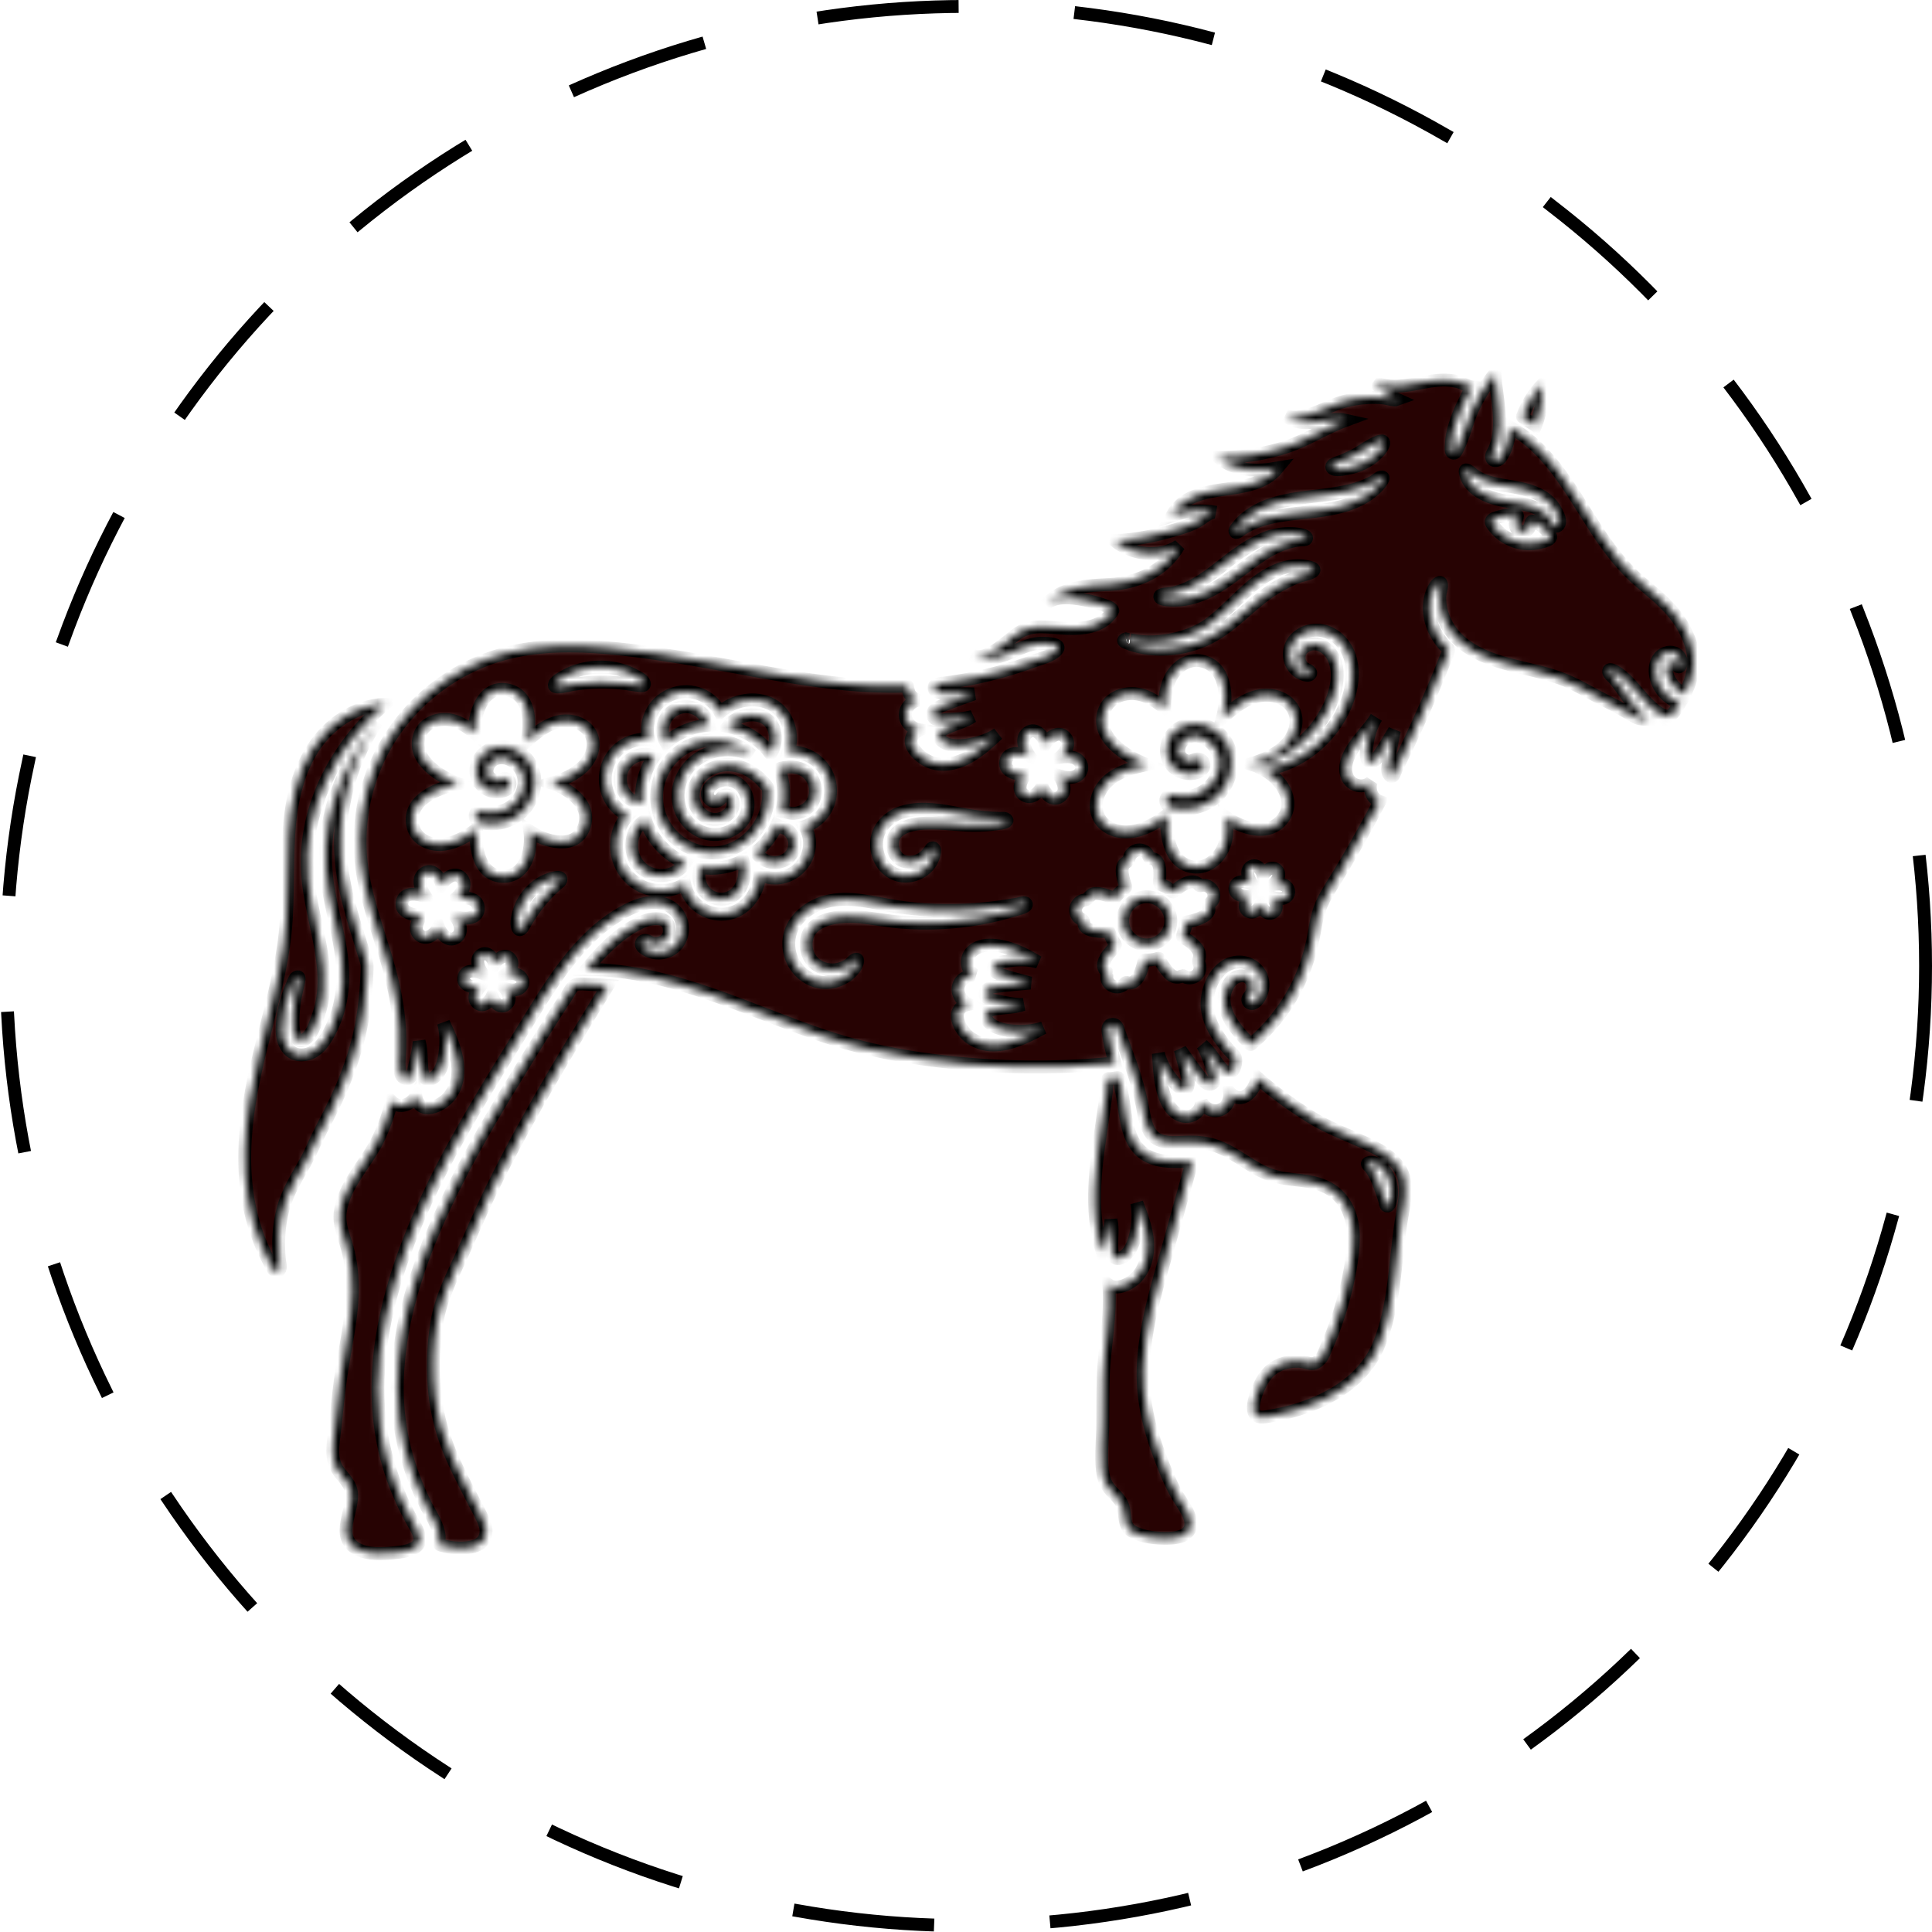 <svg width="243" height="243" viewBox="0 0 243 243" fill="none" xmlns="http://www.w3.org/2000/svg">
<mask id="path-1-inside-1_7_295" fill="white">
<path d="M99.96 106.224C99.872 108.177 97.582 109.079 96.037 108.104C95.821 107.967 95.075 107.44 95.105 107.156C95.11 107.105 95.528 106.787 95.572 106.745C95.776 106.554 95.971 106.353 96.157 106.145C96.788 105.437 97.307 104.637 97.705 103.777C98.279 104.116 98.855 104.086 99.33 104.605C99.726 105.039 99.986 105.63 99.96 106.224ZM89.488 109.211C89.136 109.211 88.784 109.183 88.436 109.137C88.011 109.081 88.013 109.211 87.941 109.626C87.826 110.295 87.939 110.997 88.256 111.598C88.793 112.614 89.886 113.206 91.035 113.075C93.223 112.826 94.127 110.078 93.472 108.23C92.244 108.861 90.87 109.211 89.488 109.211ZM97.993 96.756C98.64 98.432 98.743 100.284 98.318 102.027C98.883 102.102 99.353 102.359 99.933 102.303C100.452 102.254 100.961 102.073 101.392 101.778C102.258 101.184 102.666 100.161 102.553 99.129C102.442 98.13 101.866 97.245 100.956 96.803C100.478 96.57 99.939 96.455 99.408 96.447C99.25 96.444 97.927 96.585 97.993 96.756ZM81.401 96.711C81.643 96.138 81.947 95.59 82.301 95.077C80.49 94.405 78.506 95.432 78.096 97.327C77.72 99.062 78.877 100.946 80.731 101.055C80.592 99.579 80.824 98.077 81.401 96.711ZM81.188 103.141C79.185 104.281 78.921 107.204 80.366 108.867C81.918 110.654 84.872 110.531 86.204 108.543C83.85 107.548 82.015 105.556 81.188 103.141ZM93.235 91.904C94.706 92.525 95.999 93.537 96.937 94.831C97.876 93.408 97.755 91.124 96.116 90.257C94.682 89.5 92.461 90.06 91.52 91.371C92.107 91.492 92.682 91.671 93.235 91.904ZM138.654 140.885C137.851 146.325 136.929 152.047 138.61 157.415C139.159 156.226 139.595 154.734 139.744 153.435C139.982 154.527 139.823 155.558 139.834 156.657C139.842 157.313 139.9 158.582 140.875 158.263C142.072 157.871 142.603 156.367 142.853 155.267C143.14 153.998 143.23 152.595 142.983 151.311C143.893 153.655 144.858 156.241 144.05 158.758C143.72 159.787 143.097 160.699 142.174 161.279C141.43 161.746 140.249 162.193 139.452 161.597C139.783 165.448 138.893 169.297 138.763 173.141C138.695 175.154 138.714 177.168 138.698 179.181C138.683 181.077 138.434 183.048 138.655 184.934C138.739 185.649 138.92 186.373 139.333 186.975C139.856 187.739 140.65 188.258 141.084 189.096C141.687 190.262 141.136 191.908 142.412 192.621C143.51 193.234 144.897 193.435 146.137 193.48C147.182 193.517 149.009 193.495 149.605 192.416C150.331 191.101 148.707 189.168 148.097 188.112C147.166 186.497 146.464 184.703 145.809 182.961C144.52 179.534 143.671 175.903 143.78 172.223C143.939 166.815 145.625 161.576 147.069 156.403C148.031 152.959 148.974 149.509 149.956 146.071C147.912 146.057 145.744 146.355 143.95 145.136C142.258 143.987 141.805 141.833 141.504 139.938C141.369 139.09 141.273 138.236 141.098 137.394C141.066 137.24 141.031 137.087 140.997 136.933C140.953 136.743 140.836 135.667 140.669 135.554C140.576 135.49 140.153 135.607 140.014 135.62C139.866 135.634 139.718 135.648 139.57 135.662C139.348 135.608 139.265 135.695 139.321 135.924C139.152 136.323 139.204 136.943 139.148 137.381C138.999 138.551 138.826 139.718 138.654 140.885ZM86.322 91.857C87.231 91.488 88.199 91.274 89.177 91.214C88.751 89.456 86.93 88.437 85.231 89.083C83.479 89.749 82.808 91.833 83.774 93.434C84.53 92.774 85.392 92.235 86.322 91.857ZM194.004 48.347C193.211 49.158 192.547 50.093 192.042 51.108C191.928 51.337 191.822 51.569 191.724 51.806C191.669 51.941 191.616 52.077 191.566 52.215C191.43 52.386 191.47 52.492 191.686 52.535C192.035 52.925 192.73 53.213 193.157 53.539C193.79 51.892 194.08 50.111 194.004 48.347ZM53.621 189.446C54.261 190.642 55.1 191.864 55.244 193.247C55.268 193.484 55.126 194.023 55.224 194.202C55.306 194.352 55.65 194.401 55.858 194.454C56.503 194.617 57.169 194.707 57.834 194.715C58.906 194.727 60.495 194.55 60.975 193.407C61.398 192.399 60.92 191.414 60.474 190.536C59.266 188.16 57.986 185.821 56.905 183.382C55.795 180.877 55.054 178.294 54.725 175.57C54.355 172.508 54.458 169.393 54.953 166.351C55.453 163.28 56.884 160.537 58.154 157.731C59.4 154.976 60.57 152.196 61.902 149.479C63.258 146.715 64.693 143.99 66.181 141.295C69.432 135.408 72.937 129.667 76.464 123.943C75.769 123.881 75.073 123.84 74.377 123.823C73.827 123.81 72.625 123.623 72.209 123.945C71.786 124.273 71.453 125.021 71.152 125.467C70.735 126.087 70.329 126.713 69.928 127.343C68.459 129.65 67.035 131.987 65.6 134.315C62.715 138.997 59.899 143.728 57.416 148.638C53.336 156.703 49.951 165.548 49.97 174.706C49.98 179.921 51.266 184.805 53.621 189.446ZM96.32 98.734C95.114 97.189 93.207 96.06 91.199 96.207C89.214 96.353 87.329 97.769 87.189 99.855C87.06 101.787 88.878 103.67 90.853 102.888C91.665 102.566 92.374 101.757 92.176 100.833C92.089 100.429 91.825 100.032 91.383 99.996C90.843 99.953 90.806 100.395 90.439 100.644C89.672 101.162 88.742 100.366 89.023 99.529C89.332 98.607 90.434 98.089 91.346 98.092C93.464 98.101 94.544 100.467 93.907 102.287C93.233 104.214 91.024 105.272 89.071 104.881C87.235 104.512 85.781 102.966 85.396 101.154C84.922 98.922 85.995 96.634 87.868 95.392C89.847 94.079 92.385 93.997 94.527 94.958C92.21 92.825 88.673 92.503 85.991 94.139C83.828 95.458 82.507 97.913 82.589 100.444C82.753 105.524 88.299 108.952 92.821 106.433C94.038 105.755 95.042 104.726 95.718 103.511C96.113 102.799 96.399 102.027 96.551 101.227C96.636 100.783 96.678 100.328 96.675 99.876C96.674 99.727 96.669 99.577 96.659 99.428C96.63 99.014 96.552 99.03 96.32 98.734ZM43.108 109.855C42.136 103.235 43.67 96.353 47.423 90.806C45.098 93.756 43.185 97.062 42.039 100.65C40.825 104.452 40.661 108.32 41.364 112.235C42.051 116.064 43.322 119.867 43.085 123.802C42.972 125.669 42.542 127.527 41.728 129.216C41.034 130.657 40.056 132.409 38.305 132.652C36.311 132.929 35.444 131.119 35.48 129.42C35.519 127.574 35.96 125.701 36.703 124.015C36.806 123.78 37.029 123.034 37.264 122.92C37.678 122.72 37.649 123.089 37.582 123.399C37.356 124.448 37.071 125.453 36.963 126.528C36.883 127.336 36.439 131.51 38.16 130.814C39.207 130.39 39.678 128.741 40.038 127.741C40.693 125.918 40.847 123.951 40.702 122.03C40.408 118.129 39.101 114.383 38.735 110.491C37.941 102.067 42.126 94.004 48.386 88.575C44.679 88.724 41.341 91.043 39.372 94.098C37.288 97.329 36.548 101.227 36.316 105.009C36.028 109.685 36.346 114.359 35.658 119.012C34.971 123.658 33.678 128.18 32.58 132.738C30.659 140.711 29.603 149.041 32.941 156.801C33.298 157.629 33.696 158.439 34.131 159.229C34.3 159.534 34.501 160.036 34.946 159.882C35.473 159.7 35.194 158.909 35.154 158.526C34.927 156.376 35.044 154.188 35.599 152.095C36.185 149.882 37.339 148.102 38.438 146.132C38.993 145.137 39.438 144.083 39.929 143.057C40.443 141.984 41.018 140.943 41.551 139.879C43.613 135.765 45.192 131.501 45.78 126.918C45.932 125.736 46.041 124.548 46.111 123.358C46.143 122.805 46.166 122.252 46.182 121.699C46.198 121.106 45.959 120.538 45.784 119.973C45.097 117.749 44.37 115.535 43.802 113.276C43.518 112.147 43.275 111.007 43.108 109.855ZM123.404 82.786C122.965 82.719 122.533 82.582 122.151 82.353C123.562 83.2 125.556 81.567 126.597 80.755C127.276 80.225 127.908 79.615 128.702 79.258C129.703 78.809 130.792 78.8 131.866 78.875C133.857 79.014 136.06 79.316 137.96 78.521C138.396 78.339 138.806 78.093 139.161 77.781C139.324 77.637 139.475 77.48 139.614 77.313C139.696 77.215 139.788 77.115 139.85 77.003C139.976 76.771 140.018 76.835 139.886 76.653C139.655 76.333 138.916 76.155 138.553 76.026C138.081 75.857 137.596 75.722 137.107 75.61C135.593 75.264 132.715 74.692 131.515 76.076C133.515 73.769 136.827 73.657 139.648 73.504C143.138 73.313 146.456 71.758 148.261 68.643C145.797 70.243 142.411 69.806 140.177 68.002C142.81 67.907 145.368 67.368 147.885 66.611C148.906 66.304 149.947 65.989 150.855 65.417C151.385 65.084 152.26 64.298 152.943 64.434C151.095 64.101 149.162 64.251 147.388 64.865C150.109 59.987 157.359 62.951 160.702 58.869C158.041 59.327 155.413 59.313 153.216 57.535C156.152 57.552 159.126 57.101 161.911 56.165C164.476 55.304 166.75 53.776 169.289 52.848C166.942 52.306 163.831 54.167 161.807 52.334C164.188 52.922 166.443 51.3 168.62 50.615C169.751 50.26 170.928 50.057 172.111 50.005C172.743 49.976 173.376 49.991 174.006 50.048C174.463 50.089 175.341 50.41 175.752 50.254C174.654 49.767 173.667 49.016 172.928 48.067C174.893 49.01 177.142 48.431 179.173 48.064C180.19 47.88 181.232 47.743 182.267 47.826C182.765 47.867 183.261 47.955 183.733 48.124C184.234 48.302 184.61 48.603 185.136 48.667C184.313 50.216 183.506 51.798 182.992 53.481C182.75 54.271 182.573 55.088 182.539 55.914C182.528 56.181 182.428 56.799 182.692 56.951C182.994 57.125 183.155 56.772 183.261 56.569C184.093 54.988 184.44 53.185 185.176 51.56C185.923 49.911 186.877 48.39 188.01 46.98C188.198 49.828 189.058 52.798 188.295 55.627C188.214 55.927 188.114 56.223 187.992 56.508C187.88 56.771 187.628 57.082 187.615 57.373C187.583 58.078 188.361 58.069 188.695 57.632C189.506 56.569 189.816 55.048 189.96 53.752C195.033 56.532 197.761 62.004 200.822 66.65C202.409 69.061 204.172 71.378 206.392 73.244C208.57 75.075 210.768 76.824 212.033 79.45C212.517 80.454 212.932 81.546 213.013 82.667C213.131 84.313 212.62 85.886 211.89 87.339C211.263 86.957 210.701 86.591 210.268 85.978C209.85 85.386 209.352 84.335 209.736 83.614C209.869 83.363 210.135 83.13 210.434 83.183C210.743 83.238 210.742 83.502 210.887 83.69C211.132 84.01 211.326 83.903 211.431 83.516C211.537 83.125 211.344 82.695 211.069 82.422C210.506 81.865 209.625 81.934 209.023 82.397C208.298 82.952 208.087 83.906 208.205 84.775C208.43 86.443 209.687 87.931 211.304 88.407C210.989 88.932 210.369 90.175 209.661 90.088C208.908 89.995 208.105 89.324 207.568 88.833C206.279 87.657 205.339 86.15 203.98 85.041C203.79 84.886 202.244 83.675 202.334 84.52C202.362 84.785 202.857 85.144 203.023 85.343C203.319 85.699 203.597 86.068 203.869 86.443C204.9 87.866 205.834 89.434 207.297 90.465C206.724 90.475 206.229 90.483 205.719 90.213C205.18 89.928 204.657 89.614 204.13 89.309C203.4 88.885 202.655 88.503 201.9 88.127C199.978 87.169 198.189 86.02 196.161 85.282C192.016 83.775 186.965 83.655 183.549 80.569C181.987 79.158 180.992 77.064 181.095 74.938C181.116 74.508 181.327 74.024 181.308 73.612C181.273 72.866 180.675 73.477 180.486 73.783C179.923 74.698 179.717 75.795 179.79 76.859C179.866 77.97 180.231 79.05 180.809 79.999C181.056 80.404 181.339 80.785 181.651 81.141C181.767 81.272 182.109 81.517 182.171 81.679C182.26 81.908 182.031 82.305 181.924 82.574C181.026 84.855 180.08 87.116 179.089 89.358C177.994 91.836 176.844 94.289 175.642 96.717C175.531 96.941 175.374 97.484 175.189 97.626C175.005 97.766 174.812 97.616 174.67 97.377C174.439 96.989 174.539 96.469 174.605 96.05C174.823 94.661 175.094 93.277 175.371 91.898C174.665 93.025 174.016 94.224 173.235 95.299C172.848 95.831 172.106 96.206 171.899 95.356C171.762 94.792 171.879 94.153 171.957 93.589C172.121 92.396 172.477 91.254 173.115 90.226C172.059 91.928 170.47 93.253 169.64 95.109C169.277 95.921 169.082 96.86 169.456 97.705C169.98 98.888 171.523 99.231 172.474 98.331C172.139 99.278 172.554 100.482 173.552 100.814C172.013 103.738 170.401 106.624 168.708 109.461C167.942 110.745 167.084 111.99 166.418 113.33C165.769 114.637 165.54 115.958 165.296 117.382C164.801 120.268 163.829 123.025 162.321 125.54C161.58 126.774 160.725 127.941 159.769 129.017C159.341 129.497 158.893 129.96 158.426 130.403C158.167 130.648 157.902 130.887 157.632 131.12C157.571 131.173 157.36 131.391 157.305 131.396C157.203 131.404 156.867 130.964 156.769 130.865C154.91 128.972 152.811 126.148 154.693 123.546C155.422 122.538 157.154 122.297 157.525 123.77C157.653 124.278 157.514 124.805 157.221 125.226C157.077 125.433 156.881 125.561 156.965 125.858C157.042 126.133 157.333 126.274 157.6 126.198C158.077 126.061 158.467 125.375 158.639 124.953C158.878 124.369 158.92 123.711 158.746 123.103C158.393 121.863 157.155 120.999 155.878 121C153.176 121.001 151.666 124.259 151.827 126.592C151.943 128.273 152.792 129.789 153.791 131.107C154.062 131.465 154.348 131.81 154.648 132.145C154.923 132.453 155.366 132.77 155.424 133.174C155.493 133.656 155.326 134.504 154.9 134.814C154.226 135.304 153.469 134.2 153.133 133.748C152.524 132.932 152.042 132.116 151.253 131.45C151.807 132.373 152.112 133.398 152.474 134.404C152.646 134.882 153.074 135.665 152.665 136.13C151.964 136.928 151.067 135.64 150.702 135.148C149.942 134.119 149.195 133.079 148.464 132.029C148.785 133.303 149.185 134.583 149.43 135.873C149.57 136.606 149.291 137.396 148.488 136.882C147.986 136.56 147.603 136.026 147.241 135.562C146.529 134.648 145.985 133.627 145.696 132.501C145.839 134.454 145.876 136.533 146.683 138.352C147.043 139.163 147.602 139.926 148.446 140.273C149.683 140.781 151.094 139.955 151.102 138.573C151.533 139.428 152.606 139.962 153.522 139.57C154.347 139.218 154.754 138.253 154.658 137.394C156.211 139.12 157.814 137.172 158.142 135.534C160.199 137.353 162.438 138.96 164.76 140.423C166.953 141.806 169.336 142.668 171.684 143.736C173.767 144.683 176.251 146.058 176.667 148.536C176.952 150.237 176.483 152.002 176.225 153.685C175.434 158.842 175.453 164.233 173.439 169.127C171.676 173.412 167.595 175.917 163.332 177.263C162.21 177.618 161.061 177.892 159.899 178.081C159.363 178.168 158.598 178.383 158.105 178.095C157.261 177.6 157.789 175.917 158.033 175.222C158.41 174.146 159.01 172.979 159.92 172.257C160.882 171.493 162.189 171.151 163.403 171.218C163.902 171.246 164.347 171.413 164.83 171.494C165.329 171.577 165.744 171.286 166.07 170.933C166.457 170.512 166.652 169.843 166.88 169.326C167.147 168.72 167.398 168.108 167.634 167.489C168.122 166.213 168.546 164.911 168.907 163.593C169.61 161.017 170.205 158.269 170.218 155.588C170.23 153.098 169.282 150.626 166.992 149.403C164.776 148.219 162.212 148.603 159.896 147.821C157.453 146.995 155.537 145.093 153.117 144.196C151.936 143.757 150.713 143.62 149.459 143.651C148.34 143.679 147.179 143.828 146.087 143.509C144.166 142.95 143.989 140.673 143.65 138.986C143.294 137.217 142.803 135.53 142.204 133.826C141.762 132.568 141.29 131.321 140.835 130.068C140.671 129.615 140.563 128.828 139.939 128.838C139.358 128.848 139.312 129.372 139.373 129.81C139.555 131.117 139.899 132.417 140.213 133.698C132.092 134.529 123.775 134.314 115.7 133.145C111.498 132.536 107.37 131.597 103.352 130.223C98.708 128.635 94.188 126.71 89.552 125.102C84.466 123.337 79.173 121.935 73.754 121.918C75.611 119.631 77.824 117.336 80.517 116.042C81.757 115.446 84.172 114.986 84.192 117.061C84.199 117.77 83.778 118.328 83.112 118.56C82.791 118.672 82.44 118.701 82.105 118.642C81.79 118.587 81.546 118.343 81.25 118.287C80.958 118.232 80.662 118.426 80.665 118.746C80.669 119.061 81.011 119.274 81.249 119.425C81.886 119.828 82.675 119.953 83.412 119.816C84.938 119.532 85.93 118.146 85.834 116.616C85.734 115.019 84.537 113.792 82.974 113.559C81.385 113.323 79.871 113.928 78.504 114.677C72.593 117.917 69.058 124.233 65.638 129.774C61.754 136.066 57.826 142.339 54.572 148.989C49.413 159.529 45.521 171.789 48.674 183.516C49.14 185.249 49.747 186.936 50.48 188.573C50.855 189.411 51.272 190.22 51.702 191.031C52.08 191.745 52.591 192.458 52.771 193.255C53.142 194.899 50.867 195.179 49.72 195.288C48.157 195.436 46.215 195.596 44.801 194.766C42.096 193.177 44.575 189.899 44.183 187.601C43.956 186.266 42.625 185.462 42.151 184.271C41.578 182.831 41.991 180.938 42.142 179.451C42.344 177.467 42.555 175.484 42.817 173.507C43.307 169.816 44.256 166.152 44.314 162.417C44.343 160.589 44.163 158.751 43.676 156.985C43.251 155.445 42.569 154.039 42.798 152.395C43.27 149.01 46.03 146.374 47.496 143.403C48.256 141.86 48.83 140.218 49.272 138.558C50.235 139.528 51.746 138.944 52.307 137.839C52.696 140.38 55.519 139.201 56.568 137.816C58.675 135.033 57.095 131.38 55.79 128.641C56.132 129.903 56.146 131.309 55.954 132.596C55.788 133.706 55.37 135.257 54.205 135.73C53.256 136.116 53.104 134.865 53.048 134.207C52.954 133.111 53.037 132.072 52.718 131C52.68 131.956 52.442 132.887 52.205 133.809C52.073 134.324 52.032 135.03 51.675 135.449C51.257 135.94 50.635 135.643 50.414 135.121C50.08 134.332 50.211 133.258 50.256 132.432C50.489 128.249 49.675 124.217 48.47 120.231C47.297 116.353 45.859 112.502 45.421 108.449C44.979 104.353 45.6 100.155 47.188 96.354C50.158 89.249 56.517 83.882 63.995 82.074C68.052 81.093 72.27 81.102 76.406 81.471C80.639 81.849 84.857 82.523 89.041 83.264C93.673 84.085 98.289 85.019 102.955 85.64C105.315 85.954 107.687 86.189 110.067 86.28C111.252 86.325 112.438 86.334 113.622 86.301C113.706 86.299 113.79 86.296 113.874 86.294C114.11 86.202 114.198 86.273 114.139 86.506C114.276 86.762 114.263 87.067 114.442 87.328C114.689 87.688 115.071 87.944 115.488 88.063C114.578 88.243 113.783 89.091 113.867 90.051C113.948 90.975 114.793 91.663 115.669 91.804C113.085 93.088 115.779 95.633 117.527 96.01C120.695 96.694 123.366 94.319 125.49 92.327C124.384 93.041 123.036 93.485 121.743 93.69C120.654 93.863 118.943 93.943 118.203 92.912C117.627 92.111 118.862 91.605 119.442 91.371C120.432 90.97 121.411 90.729 122.309 90.118C121.237 90.413 120.13 90.426 119.03 90.511C118.525 90.551 117.663 90.722 117.387 90.153C116.951 89.254 118.322 88.815 118.894 88.596C120.089 88.139 121.291 87.699 122.498 87.276C121.215 87.244 119.922 87.256 118.641 87.18C118.258 87.157 117.509 87.076 117.483 86.547C117.452 85.918 118.269 85.971 118.678 85.919C121.228 85.594 123.755 85.075 126.228 84.374C127.459 84.024 128.677 83.628 129.878 83.186C130.806 82.844 132.172 82.542 132.885 81.811C133.83 80.841 131.049 80.88 130.629 80.921C128.114 81.163 126.036 83.188 123.404 82.786ZM172.061 146.535C172.809 147.23 173.214 148.331 173.578 149.262C173.807 149.848 174.015 150.447 174.188 151.052C174.224 151.179 174.251 151.608 174.415 151.672C174.71 151.788 174.826 151.287 174.882 151.102C175.218 149.981 174.979 148.659 174.415 147.652C174.127 147.137 173.721 146.66 173.189 146.389C172.958 146.271 172.703 146.182 172.44 146.183C172.302 146.183 171.774 146.264 172.061 146.535ZM194.994 67.369C194.546 66.654 193.853 66.021 193.096 65.641C192.564 65.374 192.598 65.674 192.466 66.104C192.347 66.49 192.062 66.81 191.642 66.859C190.751 66.965 190.329 66.018 190.724 65.317C190.968 64.882 190.946 64.661 190.385 64.681C189.91 64.698 189.416 64.798 188.958 64.914C188.624 64.999 187.971 65.117 187.712 65.355C187.42 65.624 187.621 65.854 187.822 66.124C188.359 66.843 189.072 67.431 189.878 67.826C190.783 68.271 191.801 68.456 192.806 68.372C193.144 68.343 195.394 68.014 194.994 67.369ZM184.298 59.385C184.659 61.495 187.011 62.532 188.867 62.915C190.754 63.305 192.9 63.33 194.423 64.674C194.739 64.953 195.007 65.282 195.201 65.656C195.344 65.931 195.526 66.386 195.92 66.127C196.654 65.642 195.533 63.905 195.162 63.473C193.762 61.849 191.619 61.46 189.612 61.128C188.534 60.949 187.444 60.769 186.434 60.336C185.933 60.121 185.457 59.842 185.048 59.48C184.943 59.387 184.187 58.739 184.298 59.385ZM113.097 102.282C111.388 103.037 110.153 104.461 110.258 106.42C110.349 108.13 111.459 109.765 113.197 110.126C114.86 110.472 116.752 109.509 117.355 107.899C117.447 107.654 117.68 107.003 117.495 106.76C117.262 106.456 117.086 106.797 116.969 106.97C116.54 107.602 116.003 108.085 115.262 108.315C114.42 108.576 113.48 108.487 112.862 107.808C112.322 107.214 112.091 106.271 112.335 105.501C112.768 104.137 114.491 103.705 115.73 103.58C117.691 103.381 119.652 103.687 121.609 103.788C122.64 103.84 123.673 103.808 124.699 103.697C125.123 103.652 125.545 103.594 125.966 103.525C126.283 103.473 127.035 103.268 126.431 102.965C126.276 102.888 125.855 102.947 125.679 102.939C125.346 102.925 125.014 102.908 124.682 102.886C124.106 102.849 123.529 102.802 122.956 102.732C121.893 102.602 120.845 102.377 119.792 102.185C117.607 101.786 115.23 101.482 113.097 102.282ZM57.284 115.282C58.201 115.564 60.042 115.728 60.151 114.344C60.265 112.888 58.376 112.823 57.399 112.958C58.08 112.366 58.826 111.187 57.995 110.38C57.149 109.558 56.032 110.499 55.556 111.235C55.325 110.353 54.364 109.103 53.341 109.849C52.337 110.581 53.019 112.036 53.564 112.816C52.651 112.449 50.82 112.069 50.578 113.496C50.349 114.843 52.127 115.149 53.079 115.109C52.514 115.784 51.927 117.085 52.902 117.709C53.823 118.298 54.76 117.392 55.138 116.61C55.461 117.421 56.373 118.566 57.365 117.921C58.328 117.296 57.833 115.991 57.284 115.282ZM65.193 122.657C64.716 122.405 64.154 122.458 63.639 122.529C64.16 122.076 64.728 121.191 64.129 120.555C63.48 119.867 62.581 120.614 62.208 121.192C62.024 120.491 61.233 119.499 60.444 120.15C59.726 120.742 60.244 121.823 60.66 122.419C59.959 122.137 58.672 121.838 58.364 122.843C58.027 123.942 59.543 124.231 60.284 124.199C59.855 124.712 59.409 125.662 60.089 126.182C60.797 126.723 61.586 125.978 61.883 125.365C62.138 126.007 62.877 126.908 63.644 126.361C64.356 125.854 63.97 124.878 63.549 124.334C64.154 124.52 64.978 124.659 65.487 124.175C65.989 123.698 65.766 122.96 65.193 122.657ZM70.549 110.601C70.522 109.981 68.821 110.694 68.547 110.824C67.826 111.164 67.183 111.663 66.65 112.254C66.116 112.847 65.686 113.538 65.413 114.289C65.195 114.893 64.82 116.123 65.146 116.744C65.49 117.399 65.995 116.187 66.144 115.94C66.555 115.258 66.991 114.591 67.472 113.956C67.989 113.273 68.557 112.633 69.162 112.027C69.42 111.769 69.687 111.52 69.955 111.272C70.118 111.122 70.561 110.864 70.549 110.601ZM74.356 92.456C73.741 91.1 72.106 90.526 70.708 90.703C68.943 90.927 67.498 92.111 66.216 93.255C66.836 90.952 66.695 87.219 63.652 86.752C60.654 86.292 59.626 89.916 59.665 92.193C58.614 91.266 57.307 90.474 55.861 90.494C54.602 90.511 53.296 91.141 52.827 92.372C51.653 95.452 55.276 97.66 57.627 98.571C55.1 99.109 51.062 100.635 51.973 104.025C52.357 105.454 53.823 106.214 55.225 106.218C56.951 106.224 58.589 105.28 59.939 104.287C59.701 106.553 60.279 110.137 63.227 110.218C66.166 110.298 66.956 106.817 66.636 104.546C68.541 105.849 72.332 106.996 73.445 104.038C74.488 101.269 71.619 99.247 69.38 98.5C70.791 98.073 72.253 97.458 73.322 96.412C74.341 95.415 74.981 93.836 74.356 92.456ZM75.378 85.794C76.504 85.779 77.629 85.847 78.746 85.982C79.329 86.053 79.911 86.171 80.495 86.228C80.822 86.259 81.218 86.253 80.981 85.794C80.809 85.46 80.154 85.155 79.841 84.978C79.431 84.747 79 84.556 78.557 84.402C77.528 84.042 76.434 83.879 75.346 83.9C74.294 83.921 73.242 84.109 72.257 84.478C71.817 84.643 71.389 84.841 70.984 85.08C70.634 85.286 69.988 85.612 69.778 85.985C69.307 86.82 71.674 86.144 72.016 86.091C73.129 85.918 74.252 85.811 75.378 85.794ZM98.105 110.392C101.061 109.961 102.831 106.53 101.205 103.953C103.507 103.194 104.828 100.888 104.373 98.518C103.896 96.028 101.645 94.48 99.162 94.558C99.872 92.393 99.146 89.767 97.082 88.629C95.048 87.507 92.248 88.037 90.575 89.587C89.447 87.478 86.998 86.481 84.73 87.252C82.342 88.064 80.987 90.527 81.565 92.988C79.11 92.802 76.891 94.355 76.287 96.747C75.708 99.038 76.785 101.54 78.966 102.541C77.165 104.584 77.07 107.71 78.728 109.855C80.468 112.103 83.684 112.694 86.112 111.192C86.619 113.557 88.788 115.214 91.214 114.963C93.71 114.704 95.38 112.392 95.573 110.006C96.358 110.368 97.246 110.516 98.105 110.392ZM118.637 116.044C121.733 115.884 124.809 115.328 127.767 114.403C127.993 114.333 129.495 114.023 129.002 113.595C128.839 113.453 128.265 113.661 128.064 113.698C127.64 113.775 127.215 113.847 126.789 113.914C125.264 114.153 123.728 114.325 122.187 114.422C119.05 114.619 115.879 114.507 112.77 114.032C109.876 113.59 106.848 112.633 103.929 113.406C101.372 114.084 99.03 116.181 99.218 119.016C99.4 121.767 101.854 124.03 104.657 123.508C105.881 123.28 107.042 122.564 107.668 121.465C107.834 121.173 108.107 120.435 107.5 120.708C107.309 120.795 107.085 121.114 106.9 121.249C106.639 121.44 106.353 121.598 106.054 121.72C103.832 122.624 101.321 121.205 101.391 118.683C101.484 115.373 105.883 115.057 108.279 115.33C109.968 115.522 111.635 115.844 113.331 115.98C115.095 116.121 116.871 116.152 118.637 116.044ZM131.209 129.281C129.968 129.693 128.565 129.787 127.27 129.667C126.152 129.564 124.58 129.233 124.042 128.096C123.604 127.171 124.844 126.949 125.498 126.856C126.587 126.7 127.629 126.725 128.681 126.347C127.57 126.365 126.494 126.1 125.408 125.908C124.909 125.82 124.032 125.77 123.907 125.15C123.709 124.171 125.146 124.088 125.756 124.019C127.027 123.876 128.301 123.75 129.576 123.642C128.32 123.285 127.037 122.977 125.798 122.565C125.22 122.373 124.482 121.787 125.232 121.302C125.73 120.98 126.423 120.919 126.996 120.835C128.189 120.66 129.386 120.683 130.553 121.01C128.847 119.957 126.826 118.972 124.79 118.881C123.86 118.84 122.838 119.038 122.176 119.744C121.354 120.621 121.553 122.042 122.591 122.651C121.731 122.601 120.811 123.135 120.566 123.988C120.287 124.955 120.96 125.937 121.831 126.319C119.257 126.863 120.707 129.695 122.184 130.633C125.09 132.48 128.566 130.728 131.209 129.281ZM135.281 97.646C136.034 97.328 136.318 96.483 135.806 95.821C135.223 95.068 134.169 95.135 133.326 95.252C134.006 94.66 134.752 93.481 133.922 92.674C133.076 91.852 131.958 92.793 131.482 93.529C131.252 92.646 130.291 91.396 129.267 92.143C128.263 92.875 128.945 94.33 129.49 95.109C128.577 94.743 126.747 94.363 126.504 95.79C126.275 97.137 128.053 97.443 129.006 97.402C128.441 98.078 127.853 99.379 128.829 100.003C129.75 100.592 130.686 99.685 131.064 98.903C131.387 99.715 132.299 100.859 133.292 100.215C134.254 99.59 133.759 98.285 133.21 97.576C133.861 97.776 134.629 97.92 135.281 97.646ZM152.556 112.103C152.325 111.613 151.799 111.324 151.264 111.347C151.241 111.348 150.942 111.424 150.903 111.409C150.827 111.381 150.707 111.178 150.625 111.118C150.373 110.934 150.079 110.879 149.773 110.922C149.245 110.997 148.709 111.324 148.279 111.623C148.153 111.71 147.71 112.185 147.56 112.193C147.421 112.2 146.895 111.675 146.743 111.584C146.547 111.467 146.026 111.341 145.906 111.189C145.756 110.999 145.877 110.507 145.881 110.197C145.888 109.681 145.887 109.043 145.651 108.572C145.546 108.364 145.402 108.188 145.197 108.072C145.049 107.989 144.728 108.015 144.623 107.932C144.436 107.784 144.371 107.38 144.14 107.195C143.913 107.014 143.626 106.906 143.335 106.901C142.792 106.893 142.301 107.24 142.094 107.737C141.989 107.989 142.012 108.155 141.841 108.318C141.653 108.497 141.452 108.537 141.311 108.783C141.035 109.263 141.157 109.92 141.269 110.43C141.335 110.729 141.432 111.018 141.54 111.303C141.656 111.61 141.668 111.503 141.491 111.733C141.378 111.879 141.136 111.99 140.997 112.112C140.788 112.293 140.594 112.491 140.419 112.705C140.252 112.908 140.271 112.985 140.052 112.982C139.916 112.981 139.731 112.84 139.599 112.788C139.082 112.586 138.486 112.386 137.924 112.373C137.298 112.358 137.183 112.658 136.792 113.022C136.593 113.207 136.777 113.082 136.551 113.17C136.417 113.223 136.258 113.22 136.119 113.278C135.846 113.392 135.622 113.581 135.47 113.835C135.189 114.306 135.249 114.896 135.587 115.32C135.752 115.526 136.106 115.605 136.24 115.781C136.348 115.923 136.299 116.276 136.431 116.467C136.743 116.919 137.348 117.029 137.855 117.102C138.109 117.138 138.365 117.153 138.621 117.153C138.794 117.152 138.966 117.143 139.138 117.132C139.492 117.11 139.464 117.09 139.578 117.421C139.685 117.729 139.821 118.026 139.985 118.308C140.053 118.423 140.168 118.551 140.219 118.669C140.373 119.026 140.318 118.74 140.178 119.015C139.91 119.542 139.366 119.966 139.078 120.513C138.845 120.954 138.67 121.455 138.942 121.924C138.995 122.016 139.097 122.089 139.146 122.177C139.299 122.453 139.207 122.201 139.224 122.462C139.244 122.769 139.162 123.019 139.291 123.33C139.5 123.83 140.004 124.156 140.546 124.133C140.811 124.123 141.065 124.029 141.281 123.878C141.368 123.818 141.53 123.587 141.61 123.565C141.719 123.534 141.956 123.646 142.085 123.638C143.195 123.566 143.614 121.931 143.832 121.064C143.932 120.665 143.944 120.754 144.347 120.747C144.677 120.741 145.008 120.699 145.33 120.625C145.335 120.624 145.71 120.495 145.747 120.51C145.824 120.542 145.963 120.924 146.016 121.015C146.178 121.295 146.357 121.566 146.555 121.822C146.834 122.183 147.18 122.629 147.609 122.811C147.871 122.922 148.133 122.951 148.408 122.859C148.477 122.836 148.697 122.685 148.735 122.686C148.811 122.689 149.118 122.909 149.213 122.938C149.789 123.113 150.434 122.894 150.748 122.371C150.914 122.092 150.965 121.762 150.91 121.445C150.885 121.296 150.796 121.163 150.769 121.021C150.727 120.803 150.747 120.871 150.813 120.63C151.02 119.88 150.711 119.405 150.171 118.873C149.958 118.662 149.724 118.474 149.479 118.301C149.336 118.2 148.774 117.956 148.733 117.825C148.682 117.661 149.066 116.787 149.098 116.577C149.12 116.438 149.086 116.212 149.149 116.094C149.254 115.894 149.469 115.92 149.728 115.861C150.29 115.731 150.878 115.547 151.379 115.254C151.646 115.099 151.894 114.904 152.018 114.613C152.133 114.344 151.965 114.036 152.039 113.816C152.109 113.604 152.49 113.395 152.59 113.128C152.714 112.798 152.707 112.424 152.556 112.103ZM161.573 111.359C161.139 111.13 160.626 111.177 160.159 111.242C160.631 110.831 161.153 110.022 160.604 109.447C160.011 108.824 159.198 109.497 158.857 110.025C158.695 109.406 158.053 108.551 157.326 109.029C156.575 109.523 157.06 110.583 157.45 111.142C156.804 110.882 155.554 110.608 155.35 111.593C155.149 112.559 156.424 112.79 157.107 112.761C156.7 113.248 156.293 114.182 157.01 114.611C157.657 114.997 158.299 114.364 158.561 113.821C158.789 114.393 159.392 115.162 160.094 114.767C160.824 114.357 160.47 113.391 160.077 112.883C160.626 113.052 161.378 113.179 161.84 112.739C162.292 112.309 162.095 111.634 161.573 111.359ZM169.758 82.587C169.282 81.189 168.244 79.951 166.822 79.462C165.429 78.983 163.764 79.362 162.81 80.516C161.888 81.632 161.97 83.307 163.057 84.29C163.35 84.554 164.41 85.215 164.795 84.802C165.129 84.445 164.078 84.137 163.883 83.928C163.086 83.074 163.265 81.769 164.311 81.229C165.736 80.495 167.177 81.509 167.769 82.813C169.011 85.551 167.335 89.172 165.662 91.364C164.66 92.677 163.413 93.812 162.014 94.689C161.279 95.15 160.499 95.541 159.69 95.855C159.281 96.013 158.864 96.152 158.441 96.27C157.966 96.403 157.706 96.251 157.248 96.098C158.953 95.582 160.764 94.809 161.949 93.426C163.007 92.19 163.473 90.274 162.436 88.878C161.527 87.653 159.843 87.245 158.4 87.521C156.58 87.87 155.091 89.094 153.747 90.295C154.428 87.761 154.301 83.777 151.041 83.124C149.748 82.864 148.471 83.548 147.687 84.553C146.69 85.831 146.472 87.548 146.498 89.12C145.34 88.099 143.899 87.223 142.306 87.239C140.954 87.253 139.544 87.903 138.985 89.195C137.501 92.624 141.629 95.163 144.244 96.177C142.625 96.521 140.942 96.948 139.624 98.003C138.386 98.994 137.544 100.673 138.004 102.27C138.459 103.848 140.116 104.66 141.668 104.636C143.552 104.607 145.324 103.588 146.801 102.501C146.539 105.01 147.178 108.958 150.431 109.063C151.714 109.104 152.875 108.271 153.541 107.221C154.371 105.915 154.421 104.276 154.211 102.787C156.211 104.155 159.57 105.327 161.353 102.944C163.061 100.659 161.019 97.897 158.947 96.811C162.23 96.373 165.263 94.509 167.311 91.932C169.291 89.438 170.787 85.767 169.758 82.587ZM174.006 55.577C173.738 55.002 171.132 56.848 170.715 57.075C170.097 57.413 169.46 57.713 168.81 57.986C168.548 58.097 167.214 58.393 167.567 58.87C167.846 59.248 169.073 58.992 169.471 58.922C170.158 58.802 170.825 58.578 171.451 58.271C172.068 57.968 172.647 57.59 173.129 57.097C173.39 56.831 174.202 55.999 174.006 55.577ZM164.544 62.509C161.871 62.835 159.002 63.349 156.836 65.071C156.369 65.443 155.942 65.868 155.59 66.351C155.487 66.491 155.239 66.725 155.365 66.907C155.533 67.151 156.046 66.634 156.195 66.539C157.306 65.822 158.565 65.368 159.849 65.076C162.733 64.419 165.735 64.498 168.597 63.73C169.819 63.401 171.019 62.928 172.064 62.204C172.54 61.874 172.983 61.497 173.367 61.062C173.509 60.901 174.401 59.897 173.705 60.002C173.423 60.045 172.983 60.472 172.718 60.615C172.386 60.795 172.044 60.955 171.694 61.098C171.002 61.382 170.282 61.593 169.554 61.761C167.908 62.141 166.219 62.309 164.544 62.509ZM154.523 70.513C152.342 72.206 150.121 74.086 147.336 74.641C147.09 74.689 145.713 74.673 145.888 75.106C146.056 75.521 147.557 75.484 147.93 75.48C149.382 75.461 150.806 74.999 152.095 74.355C154.582 73.112 156.59 71.131 158.93 69.659C160.045 68.958 161.259 68.37 162.548 68.073C162.882 67.996 163.22 67.939 163.562 67.903C163.724 67.886 164.2 67.94 164.303 67.772C164.6 67.29 162.968 67.139 162.692 67.118C159.592 66.883 156.862 68.71 154.523 70.513ZM141.47 80.742C144.739 82.197 148.955 81.835 152.099 80.212C155.386 78.516 157.695 75.439 160.922 73.641C161.698 73.209 162.498 72.816 163.328 72.496C163.663 72.367 165.386 72.061 165.261 71.634C165.191 71.399 164.469 71.286 164.28 71.248C163.836 71.16 163.378 71.137 162.926 71.164C162.024 71.218 161.139 71.464 160.321 71.844C157.175 73.308 155.069 76.209 152.386 78.297C150.774 79.551 148.756 80.252 146.756 80.569C145.703 80.736 144.628 80.789 143.566 80.694C143.074 80.649 142.584 80.575 142.102 80.465C142.103 80.465 141.607 80.344 141.614 80.342C141.462 80.383 141.141 80.595 141.47 80.742ZM64.408 94.152C62.753 93.532 60.785 94.125 60.077 95.825C59.449 97.335 60.172 99.062 61.792 99.502C62.462 99.684 63.68 99.644 64.062 98.928C64.216 98.638 64.146 98.27 63.898 98.056C63.532 97.738 63.239 97.957 62.875 98.1C62.196 98.364 61.379 97.893 61.274 97.174C61.157 96.377 61.736 95.623 62.479 95.398C64.026 94.931 65.653 96.364 65.87 97.841C66.112 99.48 65.131 101.097 63.663 101.794C62.977 102.12 62.196 102.263 61.439 102.173C60.88 102.107 59.636 101.678 59.774 102.772C59.878 103.597 61.256 103.616 61.869 103.617C62.767 103.617 63.666 103.392 64.463 102.979C67.968 101.159 68.454 95.667 64.408 94.152ZM144.234 112.786C142.583 112.786 141.2 114.169 141.2 115.82C141.2 117.471 142.583 118.854 144.234 118.854C145.885 118.854 147.268 117.471 147.268 115.82C147.268 114.169 145.885 112.786 144.234 112.786ZM151.747 91.287C150.001 90.633 147.922 91.186 147.055 92.919C146.309 94.411 146.768 96.258 148.318 97.007C149.151 97.409 150.382 97.48 151.129 96.839C151.88 96.195 151.158 95.175 150.286 95.521C149.846 95.695 149.555 95.828 149.069 95.621C148.659 95.447 148.354 95.1 148.282 94.657C148.144 93.812 148.727 92.99 149.5 92.708C151.249 92.068 153.138 93.723 153.368 95.406C153.613 97.198 152.549 98.952 150.952 99.728C150.167 100.109 149.266 100.271 148.399 100.155C148.022 100.104 147.595 99.874 147.216 99.966C146.797 100.067 146.539 100.492 146.64 100.909C146.853 101.791 148.437 101.778 149.146 101.755C150.126 101.723 151.102 101.447 151.959 100.971C155.725 98.882 156.139 92.934 151.747 91.287Z"/>
</mask>
<path d="M99.96 106.224C99.872 108.177 97.582 109.079 96.037 108.104C95.821 107.967 95.075 107.44 95.105 107.156C95.11 107.105 95.528 106.787 95.572 106.745C95.776 106.554 95.971 106.353 96.157 106.145C96.788 105.437 97.307 104.637 97.705 103.777C98.279 104.116 98.855 104.086 99.33 104.605C99.726 105.039 99.986 105.63 99.96 106.224ZM89.488 109.211C89.136 109.211 88.784 109.183 88.436 109.137C88.011 109.081 88.013 109.211 87.941 109.626C87.826 110.295 87.939 110.997 88.256 111.598C88.793 112.614 89.886 113.206 91.035 113.075C93.223 112.826 94.127 110.078 93.472 108.23C92.244 108.861 90.87 109.211 89.488 109.211ZM97.993 96.756C98.64 98.432 98.743 100.284 98.318 102.027C98.883 102.102 99.353 102.359 99.933 102.303C100.452 102.254 100.961 102.073 101.392 101.778C102.258 101.184 102.666 100.161 102.553 99.129C102.442 98.13 101.866 97.245 100.956 96.803C100.478 96.57 99.939 96.455 99.408 96.447C99.25 96.444 97.927 96.585 97.993 96.756ZM81.401 96.711C81.643 96.138 81.947 95.59 82.301 95.077C80.49 94.405 78.506 95.432 78.096 97.327C77.72 99.062 78.877 100.946 80.731 101.055C80.592 99.579 80.824 98.077 81.401 96.711ZM81.188 103.141C79.185 104.281 78.921 107.204 80.366 108.867C81.918 110.654 84.872 110.531 86.204 108.543C83.85 107.548 82.015 105.556 81.188 103.141ZM93.235 91.904C94.706 92.525 95.999 93.537 96.937 94.831C97.876 93.408 97.755 91.124 96.116 90.257C94.682 89.5 92.461 90.06 91.52 91.371C92.107 91.492 92.682 91.671 93.235 91.904ZM138.654 140.885C137.851 146.325 136.929 152.047 138.61 157.415C139.159 156.226 139.595 154.734 139.744 153.435C139.982 154.527 139.823 155.558 139.834 156.657C139.842 157.313 139.9 158.582 140.875 158.263C142.072 157.871 142.603 156.367 142.853 155.267C143.14 153.998 143.23 152.595 142.983 151.311C143.893 153.655 144.858 156.241 144.05 158.758C143.72 159.787 143.097 160.699 142.174 161.279C141.43 161.746 140.249 162.193 139.452 161.597C139.783 165.448 138.893 169.297 138.763 173.141C138.695 175.154 138.714 177.168 138.698 179.181C138.683 181.077 138.434 183.048 138.655 184.934C138.739 185.649 138.92 186.373 139.333 186.975C139.856 187.739 140.65 188.258 141.084 189.096C141.687 190.262 141.136 191.908 142.412 192.621C143.51 193.234 144.897 193.435 146.137 193.48C147.182 193.517 149.009 193.495 149.605 192.416C150.331 191.101 148.707 189.168 148.097 188.112C147.166 186.497 146.464 184.703 145.809 182.961C144.52 179.534 143.671 175.903 143.78 172.223C143.939 166.815 145.625 161.576 147.069 156.403C148.031 152.959 148.974 149.509 149.956 146.071C147.912 146.057 145.744 146.355 143.95 145.136C142.258 143.987 141.805 141.833 141.504 139.938C141.369 139.09 141.273 138.236 141.098 137.394C141.066 137.24 141.031 137.087 140.997 136.933C140.953 136.743 140.836 135.667 140.669 135.554C140.576 135.49 140.153 135.607 140.014 135.62C139.866 135.634 139.718 135.648 139.57 135.662C139.348 135.608 139.265 135.695 139.321 135.924C139.152 136.323 139.204 136.943 139.148 137.381C138.999 138.551 138.826 139.718 138.654 140.885ZM86.322 91.857C87.231 91.488 88.199 91.274 89.177 91.214C88.751 89.456 86.93 88.437 85.231 89.083C83.479 89.749 82.808 91.833 83.774 93.434C84.53 92.774 85.392 92.235 86.322 91.857ZM194.004 48.347C193.211 49.158 192.547 50.093 192.042 51.108C191.928 51.337 191.822 51.569 191.724 51.806C191.669 51.941 191.616 52.077 191.566 52.215C191.43 52.386 191.47 52.492 191.686 52.535C192.035 52.925 192.73 53.213 193.157 53.539C193.79 51.892 194.08 50.111 194.004 48.347ZM53.621 189.446C54.261 190.642 55.1 191.864 55.244 193.247C55.268 193.484 55.126 194.023 55.224 194.202C55.306 194.352 55.65 194.401 55.858 194.454C56.503 194.617 57.169 194.707 57.834 194.715C58.906 194.727 60.495 194.55 60.975 193.407C61.398 192.399 60.92 191.414 60.474 190.536C59.266 188.16 57.986 185.821 56.905 183.382C55.795 180.877 55.054 178.294 54.725 175.57C54.355 172.508 54.458 169.393 54.953 166.351C55.453 163.28 56.884 160.537 58.154 157.731C59.4 154.976 60.57 152.196 61.902 149.479C63.258 146.715 64.693 143.99 66.181 141.295C69.432 135.408 72.937 129.667 76.464 123.943C75.769 123.881 75.073 123.84 74.377 123.823C73.827 123.81 72.625 123.623 72.209 123.945C71.786 124.273 71.453 125.021 71.152 125.467C70.735 126.087 70.329 126.713 69.928 127.343C68.459 129.65 67.035 131.987 65.6 134.315C62.715 138.997 59.899 143.728 57.416 148.638C53.336 156.703 49.951 165.548 49.97 174.706C49.98 179.921 51.266 184.805 53.621 189.446ZM96.32 98.734C95.114 97.189 93.207 96.06 91.199 96.207C89.214 96.353 87.329 97.769 87.189 99.855C87.06 101.787 88.878 103.67 90.853 102.888C91.665 102.566 92.374 101.757 92.176 100.833C92.089 100.429 91.825 100.032 91.383 99.996C90.843 99.953 90.806 100.395 90.439 100.644C89.672 101.162 88.742 100.366 89.023 99.529C89.332 98.607 90.434 98.089 91.346 98.092C93.464 98.101 94.544 100.467 93.907 102.287C93.233 104.214 91.024 105.272 89.071 104.881C87.235 104.512 85.781 102.966 85.396 101.154C84.922 98.922 85.995 96.634 87.868 95.392C89.847 94.079 92.385 93.997 94.527 94.958C92.21 92.825 88.673 92.503 85.991 94.139C83.828 95.458 82.507 97.913 82.589 100.444C82.753 105.524 88.299 108.952 92.821 106.433C94.038 105.755 95.042 104.726 95.718 103.511C96.113 102.799 96.399 102.027 96.551 101.227C96.636 100.783 96.678 100.328 96.675 99.876C96.674 99.727 96.669 99.577 96.659 99.428C96.63 99.014 96.552 99.03 96.32 98.734ZM43.108 109.855C42.136 103.235 43.67 96.353 47.423 90.806C45.098 93.756 43.185 97.062 42.039 100.65C40.825 104.452 40.661 108.32 41.364 112.235C42.051 116.064 43.322 119.867 43.085 123.802C42.972 125.669 42.542 127.527 41.728 129.216C41.034 130.657 40.056 132.409 38.305 132.652C36.311 132.929 35.444 131.119 35.48 129.42C35.519 127.574 35.96 125.701 36.703 124.015C36.806 123.78 37.029 123.034 37.264 122.92C37.678 122.72 37.649 123.089 37.582 123.399C37.356 124.448 37.071 125.453 36.963 126.528C36.883 127.336 36.439 131.51 38.16 130.814C39.207 130.39 39.678 128.741 40.038 127.741C40.693 125.918 40.847 123.951 40.702 122.03C40.408 118.129 39.101 114.383 38.735 110.491C37.941 102.067 42.126 94.004 48.386 88.575C44.679 88.724 41.341 91.043 39.372 94.098C37.288 97.329 36.548 101.227 36.316 105.009C36.028 109.685 36.346 114.359 35.658 119.012C34.971 123.658 33.678 128.18 32.58 132.738C30.659 140.711 29.603 149.041 32.941 156.801C33.298 157.629 33.696 158.439 34.131 159.229C34.3 159.534 34.501 160.036 34.946 159.882C35.473 159.7 35.194 158.909 35.154 158.526C34.927 156.376 35.044 154.188 35.599 152.095C36.185 149.882 37.339 148.102 38.438 146.132C38.993 145.137 39.438 144.083 39.929 143.057C40.443 141.984 41.018 140.943 41.551 139.879C43.613 135.765 45.192 131.501 45.78 126.918C45.932 125.736 46.041 124.548 46.111 123.358C46.143 122.805 46.166 122.252 46.182 121.699C46.198 121.106 45.959 120.538 45.784 119.973C45.097 117.749 44.37 115.535 43.802 113.276C43.518 112.147 43.275 111.007 43.108 109.855ZM123.404 82.786C122.965 82.719 122.533 82.582 122.151 82.353C123.562 83.2 125.556 81.567 126.597 80.755C127.276 80.225 127.908 79.615 128.702 79.258C129.703 78.809 130.792 78.8 131.866 78.875C133.857 79.014 136.06 79.316 137.96 78.521C138.396 78.339 138.806 78.093 139.161 77.781C139.324 77.637 139.475 77.48 139.614 77.313C139.696 77.215 139.788 77.115 139.85 77.003C139.976 76.771 140.018 76.835 139.886 76.653C139.655 76.333 138.916 76.155 138.553 76.026C138.081 75.857 137.596 75.722 137.107 75.61C135.593 75.264 132.715 74.692 131.515 76.076C133.515 73.769 136.827 73.657 139.648 73.504C143.138 73.313 146.456 71.758 148.261 68.643C145.797 70.243 142.411 69.806 140.177 68.002C142.81 67.907 145.368 67.368 147.885 66.611C148.906 66.304 149.947 65.989 150.855 65.417C151.385 65.084 152.26 64.298 152.943 64.434C151.095 64.101 149.162 64.251 147.388 64.865C150.109 59.987 157.359 62.951 160.702 58.869C158.041 59.327 155.413 59.313 153.216 57.535C156.152 57.552 159.126 57.101 161.911 56.165C164.476 55.304 166.75 53.776 169.289 52.848C166.942 52.306 163.831 54.167 161.807 52.334C164.188 52.922 166.443 51.3 168.62 50.615C169.751 50.26 170.928 50.057 172.111 50.005C172.743 49.976 173.376 49.991 174.006 50.048C174.463 50.089 175.341 50.41 175.752 50.254C174.654 49.767 173.667 49.016 172.928 48.067C174.893 49.01 177.142 48.431 179.173 48.064C180.19 47.88 181.232 47.743 182.267 47.826C182.765 47.867 183.261 47.955 183.733 48.124C184.234 48.302 184.61 48.603 185.136 48.667C184.313 50.216 183.506 51.798 182.992 53.481C182.75 54.271 182.573 55.088 182.539 55.914C182.528 56.181 182.428 56.799 182.692 56.951C182.994 57.125 183.155 56.772 183.261 56.569C184.093 54.988 184.44 53.185 185.176 51.56C185.923 49.911 186.877 48.39 188.01 46.98C188.198 49.828 189.058 52.798 188.295 55.627C188.214 55.927 188.114 56.223 187.992 56.508C187.88 56.771 187.628 57.082 187.615 57.373C187.583 58.078 188.361 58.069 188.695 57.632C189.506 56.569 189.816 55.048 189.96 53.752C195.033 56.532 197.761 62.004 200.822 66.65C202.409 69.061 204.172 71.378 206.392 73.244C208.57 75.075 210.768 76.824 212.033 79.45C212.517 80.454 212.932 81.546 213.013 82.667C213.131 84.313 212.62 85.886 211.89 87.339C211.263 86.957 210.701 86.591 210.268 85.978C209.85 85.386 209.352 84.335 209.736 83.614C209.869 83.363 210.135 83.13 210.434 83.183C210.743 83.238 210.742 83.502 210.887 83.69C211.132 84.01 211.326 83.903 211.431 83.516C211.537 83.125 211.344 82.695 211.069 82.422C210.506 81.865 209.625 81.934 209.023 82.397C208.298 82.952 208.087 83.906 208.205 84.775C208.43 86.443 209.687 87.931 211.304 88.407C210.989 88.932 210.369 90.175 209.661 90.088C208.908 89.995 208.105 89.324 207.568 88.833C206.279 87.657 205.339 86.15 203.98 85.041C203.79 84.886 202.244 83.675 202.334 84.52C202.362 84.785 202.857 85.144 203.023 85.343C203.319 85.699 203.597 86.068 203.869 86.443C204.9 87.866 205.834 89.434 207.297 90.465C206.724 90.475 206.229 90.483 205.719 90.213C205.18 89.928 204.657 89.614 204.13 89.309C203.4 88.885 202.655 88.503 201.9 88.127C199.978 87.169 198.189 86.02 196.161 85.282C192.016 83.775 186.965 83.655 183.549 80.569C181.987 79.158 180.992 77.064 181.095 74.938C181.116 74.508 181.327 74.024 181.308 73.612C181.273 72.866 180.675 73.477 180.486 73.783C179.923 74.698 179.717 75.795 179.79 76.859C179.866 77.97 180.231 79.05 180.809 79.999C181.056 80.404 181.339 80.785 181.651 81.141C181.767 81.272 182.109 81.517 182.171 81.679C182.26 81.908 182.031 82.305 181.924 82.574C181.026 84.855 180.08 87.116 179.089 89.358C177.994 91.836 176.844 94.289 175.642 96.717C175.531 96.941 175.374 97.484 175.189 97.626C175.005 97.766 174.812 97.616 174.67 97.377C174.439 96.989 174.539 96.469 174.605 96.05C174.823 94.661 175.094 93.277 175.371 91.898C174.665 93.025 174.016 94.224 173.235 95.299C172.848 95.831 172.106 96.206 171.899 95.356C171.762 94.792 171.879 94.153 171.957 93.589C172.121 92.396 172.477 91.254 173.115 90.226C172.059 91.928 170.47 93.253 169.64 95.109C169.277 95.921 169.082 96.86 169.456 97.705C169.98 98.888 171.523 99.231 172.474 98.331C172.139 99.278 172.554 100.482 173.552 100.814C172.013 103.738 170.401 106.624 168.708 109.461C167.942 110.745 167.084 111.99 166.418 113.33C165.769 114.637 165.54 115.958 165.296 117.382C164.801 120.268 163.829 123.025 162.321 125.54C161.58 126.774 160.725 127.941 159.769 129.017C159.341 129.497 158.893 129.96 158.426 130.403C158.167 130.648 157.902 130.887 157.632 131.12C157.571 131.173 157.36 131.391 157.305 131.396C157.203 131.404 156.867 130.964 156.769 130.865C154.91 128.972 152.811 126.148 154.693 123.546C155.422 122.538 157.154 122.297 157.525 123.77C157.653 124.278 157.514 124.805 157.221 125.226C157.077 125.433 156.881 125.561 156.965 125.858C157.042 126.133 157.333 126.274 157.6 126.198C158.077 126.061 158.467 125.375 158.639 124.953C158.878 124.369 158.92 123.711 158.746 123.103C158.393 121.863 157.155 120.999 155.878 121C153.176 121.001 151.666 124.259 151.827 126.592C151.943 128.273 152.792 129.789 153.791 131.107C154.062 131.465 154.348 131.81 154.648 132.145C154.923 132.453 155.366 132.77 155.424 133.174C155.493 133.656 155.326 134.504 154.9 134.814C154.226 135.304 153.469 134.2 153.133 133.748C152.524 132.932 152.042 132.116 151.253 131.45C151.807 132.373 152.112 133.398 152.474 134.404C152.646 134.882 153.074 135.665 152.665 136.13C151.964 136.928 151.067 135.64 150.702 135.148C149.942 134.119 149.195 133.079 148.464 132.029C148.785 133.303 149.185 134.583 149.43 135.873C149.57 136.606 149.291 137.396 148.488 136.882C147.986 136.56 147.603 136.026 147.241 135.562C146.529 134.648 145.985 133.627 145.696 132.501C145.839 134.454 145.876 136.533 146.683 138.352C147.043 139.163 147.602 139.926 148.446 140.273C149.683 140.781 151.094 139.955 151.102 138.573C151.533 139.428 152.606 139.962 153.522 139.57C154.347 139.218 154.754 138.253 154.658 137.394C156.211 139.12 157.814 137.172 158.142 135.534C160.199 137.353 162.438 138.96 164.76 140.423C166.953 141.806 169.336 142.668 171.684 143.736C173.767 144.683 176.251 146.058 176.667 148.536C176.952 150.237 176.483 152.002 176.225 153.685C175.434 158.842 175.453 164.233 173.439 169.127C171.676 173.412 167.595 175.917 163.332 177.263C162.21 177.618 161.061 177.892 159.899 178.081C159.363 178.168 158.598 178.383 158.105 178.095C157.261 177.6 157.789 175.917 158.033 175.222C158.41 174.146 159.01 172.979 159.92 172.257C160.882 171.493 162.189 171.151 163.403 171.218C163.902 171.246 164.347 171.413 164.83 171.494C165.329 171.577 165.744 171.286 166.07 170.933C166.457 170.512 166.652 169.843 166.88 169.326C167.147 168.72 167.398 168.108 167.634 167.489C168.122 166.213 168.546 164.911 168.907 163.593C169.61 161.017 170.205 158.269 170.218 155.588C170.23 153.098 169.282 150.626 166.992 149.403C164.776 148.219 162.212 148.603 159.896 147.821C157.453 146.995 155.537 145.093 153.117 144.196C151.936 143.757 150.713 143.62 149.459 143.651C148.34 143.679 147.179 143.828 146.087 143.509C144.166 142.95 143.989 140.673 143.65 138.986C143.294 137.217 142.803 135.53 142.204 133.826C141.762 132.568 141.29 131.321 140.835 130.068C140.671 129.615 140.563 128.828 139.939 128.838C139.358 128.848 139.312 129.372 139.373 129.81C139.555 131.117 139.899 132.417 140.213 133.698C132.092 134.529 123.775 134.314 115.7 133.145C111.498 132.536 107.37 131.597 103.352 130.223C98.708 128.635 94.188 126.71 89.552 125.102C84.466 123.337 79.173 121.935 73.754 121.918C75.611 119.631 77.824 117.336 80.517 116.042C81.757 115.446 84.172 114.986 84.192 117.061C84.199 117.77 83.778 118.328 83.112 118.56C82.791 118.672 82.44 118.701 82.105 118.642C81.79 118.587 81.546 118.343 81.25 118.287C80.958 118.232 80.662 118.426 80.665 118.746C80.669 119.061 81.011 119.274 81.249 119.425C81.886 119.828 82.675 119.953 83.412 119.816C84.938 119.532 85.93 118.146 85.834 116.616C85.734 115.019 84.537 113.792 82.974 113.559C81.385 113.323 79.871 113.928 78.504 114.677C72.593 117.917 69.058 124.233 65.638 129.774C61.754 136.066 57.826 142.339 54.572 148.989C49.413 159.529 45.521 171.789 48.674 183.516C49.14 185.249 49.747 186.936 50.48 188.573C50.855 189.411 51.272 190.22 51.702 191.031C52.08 191.745 52.591 192.458 52.771 193.255C53.142 194.899 50.867 195.179 49.72 195.288C48.157 195.436 46.215 195.596 44.801 194.766C42.096 193.177 44.575 189.899 44.183 187.601C43.956 186.266 42.625 185.462 42.151 184.271C41.578 182.831 41.991 180.938 42.142 179.451C42.344 177.467 42.555 175.484 42.817 173.507C43.307 169.816 44.256 166.152 44.314 162.417C44.343 160.589 44.163 158.751 43.676 156.985C43.251 155.445 42.569 154.039 42.798 152.395C43.27 149.01 46.03 146.374 47.496 143.403C48.256 141.86 48.83 140.218 49.272 138.558C50.235 139.528 51.746 138.944 52.307 137.839C52.696 140.38 55.519 139.201 56.568 137.816C58.675 135.033 57.095 131.38 55.79 128.641C56.132 129.903 56.146 131.309 55.954 132.596C55.788 133.706 55.37 135.257 54.205 135.73C53.256 136.116 53.104 134.865 53.048 134.207C52.954 133.111 53.037 132.072 52.718 131C52.68 131.956 52.442 132.887 52.205 133.809C52.073 134.324 52.032 135.03 51.675 135.449C51.257 135.94 50.635 135.643 50.414 135.121C50.08 134.332 50.211 133.258 50.256 132.432C50.489 128.249 49.675 124.217 48.47 120.231C47.297 116.353 45.859 112.502 45.421 108.449C44.979 104.353 45.6 100.155 47.188 96.354C50.158 89.249 56.517 83.882 63.995 82.074C68.052 81.093 72.27 81.102 76.406 81.471C80.639 81.849 84.857 82.523 89.041 83.264C93.673 84.085 98.289 85.019 102.955 85.64C105.315 85.954 107.687 86.189 110.067 86.28C111.252 86.325 112.438 86.334 113.622 86.301C113.706 86.299 113.79 86.296 113.874 86.294C114.11 86.202 114.198 86.273 114.139 86.506C114.276 86.762 114.263 87.067 114.442 87.328C114.689 87.688 115.071 87.944 115.488 88.063C114.578 88.243 113.783 89.091 113.867 90.051C113.948 90.975 114.793 91.663 115.669 91.804C113.085 93.088 115.779 95.633 117.527 96.01C120.695 96.694 123.366 94.319 125.49 92.327C124.384 93.041 123.036 93.485 121.743 93.69C120.654 93.863 118.943 93.943 118.203 92.912C117.627 92.111 118.862 91.605 119.442 91.371C120.432 90.97 121.411 90.729 122.309 90.118C121.237 90.413 120.13 90.426 119.03 90.511C118.525 90.551 117.663 90.722 117.387 90.153C116.951 89.254 118.322 88.815 118.894 88.596C120.089 88.139 121.291 87.699 122.498 87.276C121.215 87.244 119.922 87.256 118.641 87.18C118.258 87.157 117.509 87.076 117.483 86.547C117.452 85.918 118.269 85.971 118.678 85.919C121.228 85.594 123.755 85.075 126.228 84.374C127.459 84.024 128.677 83.628 129.878 83.186C130.806 82.844 132.172 82.542 132.885 81.811C133.83 80.841 131.049 80.88 130.629 80.921C128.114 81.163 126.036 83.188 123.404 82.786ZM172.061 146.535C172.809 147.23 173.214 148.331 173.578 149.262C173.807 149.848 174.015 150.447 174.188 151.052C174.224 151.179 174.251 151.608 174.415 151.672C174.71 151.788 174.826 151.287 174.882 151.102C175.218 149.981 174.979 148.659 174.415 147.652C174.127 147.137 173.721 146.66 173.189 146.389C172.958 146.271 172.703 146.182 172.44 146.183C172.302 146.183 171.774 146.264 172.061 146.535ZM194.994 67.369C194.546 66.654 193.853 66.021 193.096 65.641C192.564 65.374 192.598 65.674 192.466 66.104C192.347 66.49 192.062 66.81 191.642 66.859C190.751 66.965 190.329 66.018 190.724 65.317C190.968 64.882 190.946 64.661 190.385 64.681C189.91 64.698 189.416 64.798 188.958 64.914C188.624 64.999 187.971 65.117 187.712 65.355C187.42 65.624 187.621 65.854 187.822 66.124C188.359 66.843 189.072 67.431 189.878 67.826C190.783 68.271 191.801 68.456 192.806 68.372C193.144 68.343 195.394 68.014 194.994 67.369ZM184.298 59.385C184.659 61.495 187.011 62.532 188.867 62.915C190.754 63.305 192.9 63.33 194.423 64.674C194.739 64.953 195.007 65.282 195.201 65.656C195.344 65.931 195.526 66.386 195.92 66.127C196.654 65.642 195.533 63.905 195.162 63.473C193.762 61.849 191.619 61.46 189.612 61.128C188.534 60.949 187.444 60.769 186.434 60.336C185.933 60.121 185.457 59.842 185.048 59.48C184.943 59.387 184.187 58.739 184.298 59.385ZM113.097 102.282C111.388 103.037 110.153 104.461 110.258 106.42C110.349 108.13 111.459 109.765 113.197 110.126C114.86 110.472 116.752 109.509 117.355 107.899C117.447 107.654 117.68 107.003 117.495 106.76C117.262 106.456 117.086 106.797 116.969 106.97C116.54 107.602 116.003 108.085 115.262 108.315C114.42 108.576 113.48 108.487 112.862 107.808C112.322 107.214 112.091 106.271 112.335 105.501C112.768 104.137 114.491 103.705 115.73 103.58C117.691 103.381 119.652 103.687 121.609 103.788C122.64 103.84 123.673 103.808 124.699 103.697C125.123 103.652 125.545 103.594 125.966 103.525C126.283 103.473 127.035 103.268 126.431 102.965C126.276 102.888 125.855 102.947 125.679 102.939C125.346 102.925 125.014 102.908 124.682 102.886C124.106 102.849 123.529 102.802 122.956 102.732C121.893 102.602 120.845 102.377 119.792 102.185C117.607 101.786 115.23 101.482 113.097 102.282ZM57.284 115.282C58.201 115.564 60.042 115.728 60.151 114.344C60.265 112.888 58.376 112.823 57.399 112.958C58.08 112.366 58.826 111.187 57.995 110.38C57.149 109.558 56.032 110.499 55.556 111.235C55.325 110.353 54.364 109.103 53.341 109.849C52.337 110.581 53.019 112.036 53.564 112.816C52.651 112.449 50.82 112.069 50.578 113.496C50.349 114.843 52.127 115.149 53.079 115.109C52.514 115.784 51.927 117.085 52.902 117.709C53.823 118.298 54.76 117.392 55.138 116.61C55.461 117.421 56.373 118.566 57.365 117.921C58.328 117.296 57.833 115.991 57.284 115.282ZM65.193 122.657C64.716 122.405 64.154 122.458 63.639 122.529C64.16 122.076 64.728 121.191 64.129 120.555C63.48 119.867 62.581 120.614 62.208 121.192C62.024 120.491 61.233 119.499 60.444 120.15C59.726 120.742 60.244 121.823 60.66 122.419C59.959 122.137 58.672 121.838 58.364 122.843C58.027 123.942 59.543 124.231 60.284 124.199C59.855 124.712 59.409 125.662 60.089 126.182C60.797 126.723 61.586 125.978 61.883 125.365C62.138 126.007 62.877 126.908 63.644 126.361C64.356 125.854 63.97 124.878 63.549 124.334C64.154 124.52 64.978 124.659 65.487 124.175C65.989 123.698 65.766 122.96 65.193 122.657ZM70.549 110.601C70.522 109.981 68.821 110.694 68.547 110.824C67.826 111.164 67.183 111.663 66.65 112.254C66.116 112.847 65.686 113.538 65.413 114.289C65.195 114.893 64.82 116.123 65.146 116.744C65.49 117.399 65.995 116.187 66.144 115.94C66.555 115.258 66.991 114.591 67.472 113.956C67.989 113.273 68.557 112.633 69.162 112.027C69.42 111.769 69.687 111.52 69.955 111.272C70.118 111.122 70.561 110.864 70.549 110.601ZM74.356 92.456C73.741 91.1 72.106 90.526 70.708 90.703C68.943 90.927 67.498 92.111 66.216 93.255C66.836 90.952 66.695 87.219 63.652 86.752C60.654 86.292 59.626 89.916 59.665 92.193C58.614 91.266 57.307 90.474 55.861 90.494C54.602 90.511 53.296 91.141 52.827 92.372C51.653 95.452 55.276 97.66 57.627 98.571C55.1 99.109 51.062 100.635 51.973 104.025C52.357 105.454 53.823 106.214 55.225 106.218C56.951 106.224 58.589 105.28 59.939 104.287C59.701 106.553 60.279 110.137 63.227 110.218C66.166 110.298 66.956 106.817 66.636 104.546C68.541 105.849 72.332 106.996 73.445 104.038C74.488 101.269 71.619 99.247 69.38 98.5C70.791 98.073 72.253 97.458 73.322 96.412C74.341 95.415 74.981 93.836 74.356 92.456ZM75.378 85.794C76.504 85.779 77.629 85.847 78.746 85.982C79.329 86.053 79.911 86.171 80.495 86.228C80.822 86.259 81.218 86.253 80.981 85.794C80.809 85.46 80.154 85.155 79.841 84.978C79.431 84.747 79 84.556 78.557 84.402C77.528 84.042 76.434 83.879 75.346 83.9C74.294 83.921 73.242 84.109 72.257 84.478C71.817 84.643 71.389 84.841 70.984 85.08C70.634 85.286 69.988 85.612 69.778 85.985C69.307 86.82 71.674 86.144 72.016 86.091C73.129 85.918 74.252 85.811 75.378 85.794ZM98.105 110.392C101.061 109.961 102.831 106.53 101.205 103.953C103.507 103.194 104.828 100.888 104.373 98.518C103.896 96.028 101.645 94.48 99.162 94.558C99.872 92.393 99.146 89.767 97.082 88.629C95.048 87.507 92.248 88.037 90.575 89.587C89.447 87.478 86.998 86.481 84.73 87.252C82.342 88.064 80.987 90.527 81.565 92.988C79.11 92.802 76.891 94.355 76.287 96.747C75.708 99.038 76.785 101.54 78.966 102.541C77.165 104.584 77.07 107.71 78.728 109.855C80.468 112.103 83.684 112.694 86.112 111.192C86.619 113.557 88.788 115.214 91.214 114.963C93.71 114.704 95.38 112.392 95.573 110.006C96.358 110.368 97.246 110.516 98.105 110.392ZM118.637 116.044C121.733 115.884 124.809 115.328 127.767 114.403C127.993 114.333 129.495 114.023 129.002 113.595C128.839 113.453 128.265 113.661 128.064 113.698C127.64 113.775 127.215 113.847 126.789 113.914C125.264 114.153 123.728 114.325 122.187 114.422C119.05 114.619 115.879 114.507 112.77 114.032C109.876 113.59 106.848 112.633 103.929 113.406C101.372 114.084 99.03 116.181 99.218 119.016C99.4 121.767 101.854 124.03 104.657 123.508C105.881 123.28 107.042 122.564 107.668 121.465C107.834 121.173 108.107 120.435 107.5 120.708C107.309 120.795 107.085 121.114 106.9 121.249C106.639 121.44 106.353 121.598 106.054 121.72C103.832 122.624 101.321 121.205 101.391 118.683C101.484 115.373 105.883 115.057 108.279 115.33C109.968 115.522 111.635 115.844 113.331 115.98C115.095 116.121 116.871 116.152 118.637 116.044ZM131.209 129.281C129.968 129.693 128.565 129.787 127.27 129.667C126.152 129.564 124.58 129.233 124.042 128.096C123.604 127.171 124.844 126.949 125.498 126.856C126.587 126.7 127.629 126.725 128.681 126.347C127.57 126.365 126.494 126.1 125.408 125.908C124.909 125.82 124.032 125.77 123.907 125.15C123.709 124.171 125.146 124.088 125.756 124.019C127.027 123.876 128.301 123.75 129.576 123.642C128.32 123.285 127.037 122.977 125.798 122.565C125.22 122.373 124.482 121.787 125.232 121.302C125.73 120.98 126.423 120.919 126.996 120.835C128.189 120.66 129.386 120.683 130.553 121.01C128.847 119.957 126.826 118.972 124.79 118.881C123.86 118.84 122.838 119.038 122.176 119.744C121.354 120.621 121.553 122.042 122.591 122.651C121.731 122.601 120.811 123.135 120.566 123.988C120.287 124.955 120.96 125.937 121.831 126.319C119.257 126.863 120.707 129.695 122.184 130.633C125.09 132.48 128.566 130.728 131.209 129.281ZM135.281 97.646C136.034 97.328 136.318 96.483 135.806 95.821C135.223 95.068 134.169 95.135 133.326 95.252C134.006 94.66 134.752 93.481 133.922 92.674C133.076 91.852 131.958 92.793 131.482 93.529C131.252 92.646 130.291 91.396 129.267 92.143C128.263 92.875 128.945 94.33 129.49 95.109C128.577 94.743 126.747 94.363 126.504 95.79C126.275 97.137 128.053 97.443 129.006 97.402C128.441 98.078 127.853 99.379 128.829 100.003C129.75 100.592 130.686 99.685 131.064 98.903C131.387 99.715 132.299 100.859 133.292 100.215C134.254 99.59 133.759 98.285 133.21 97.576C133.861 97.776 134.629 97.92 135.281 97.646ZM152.556 112.103C152.325 111.613 151.799 111.324 151.264 111.347C151.241 111.348 150.942 111.424 150.903 111.409C150.827 111.381 150.707 111.178 150.625 111.118C150.373 110.934 150.079 110.879 149.773 110.922C149.245 110.997 148.709 111.324 148.279 111.623C148.153 111.71 147.71 112.185 147.56 112.193C147.421 112.2 146.895 111.675 146.743 111.584C146.547 111.467 146.026 111.341 145.906 111.189C145.756 110.999 145.877 110.507 145.881 110.197C145.888 109.681 145.887 109.043 145.651 108.572C145.546 108.364 145.402 108.188 145.197 108.072C145.049 107.989 144.728 108.015 144.623 107.932C144.436 107.784 144.371 107.38 144.14 107.195C143.913 107.014 143.626 106.906 143.335 106.901C142.792 106.893 142.301 107.24 142.094 107.737C141.989 107.989 142.012 108.155 141.841 108.318C141.653 108.497 141.452 108.537 141.311 108.783C141.035 109.263 141.157 109.92 141.269 110.43C141.335 110.729 141.432 111.018 141.54 111.303C141.656 111.61 141.668 111.503 141.491 111.733C141.378 111.879 141.136 111.99 140.997 112.112C140.788 112.293 140.594 112.491 140.419 112.705C140.252 112.908 140.271 112.985 140.052 112.982C139.916 112.981 139.731 112.84 139.599 112.788C139.082 112.586 138.486 112.386 137.924 112.373C137.298 112.358 137.183 112.658 136.792 113.022C136.593 113.207 136.777 113.082 136.551 113.17C136.417 113.223 136.258 113.22 136.119 113.278C135.846 113.392 135.622 113.581 135.47 113.835C135.189 114.306 135.249 114.896 135.587 115.32C135.752 115.526 136.106 115.605 136.24 115.781C136.348 115.923 136.299 116.276 136.431 116.467C136.743 116.919 137.348 117.029 137.855 117.102C138.109 117.138 138.365 117.153 138.621 117.153C138.794 117.152 138.966 117.143 139.138 117.132C139.492 117.11 139.464 117.09 139.578 117.421C139.685 117.729 139.821 118.026 139.985 118.308C140.053 118.423 140.168 118.551 140.219 118.669C140.373 119.026 140.318 118.74 140.178 119.015C139.91 119.542 139.366 119.966 139.078 120.513C138.845 120.954 138.67 121.455 138.942 121.924C138.995 122.016 139.097 122.089 139.146 122.177C139.299 122.453 139.207 122.201 139.224 122.462C139.244 122.769 139.162 123.019 139.291 123.33C139.5 123.83 140.004 124.156 140.546 124.133C140.811 124.123 141.065 124.029 141.281 123.878C141.368 123.818 141.53 123.587 141.61 123.565C141.719 123.534 141.956 123.646 142.085 123.638C143.195 123.566 143.614 121.931 143.832 121.064C143.932 120.665 143.944 120.754 144.347 120.747C144.677 120.741 145.008 120.699 145.33 120.625C145.335 120.624 145.71 120.495 145.747 120.51C145.824 120.542 145.963 120.924 146.016 121.015C146.178 121.295 146.357 121.566 146.555 121.822C146.834 122.183 147.18 122.629 147.609 122.811C147.871 122.922 148.133 122.951 148.408 122.859C148.477 122.836 148.697 122.685 148.735 122.686C148.811 122.689 149.118 122.909 149.213 122.938C149.789 123.113 150.434 122.894 150.748 122.371C150.914 122.092 150.965 121.762 150.91 121.445C150.885 121.296 150.796 121.163 150.769 121.021C150.727 120.803 150.747 120.871 150.813 120.63C151.02 119.88 150.711 119.405 150.171 118.873C149.958 118.662 149.724 118.474 149.479 118.301C149.336 118.2 148.774 117.956 148.733 117.825C148.682 117.661 149.066 116.787 149.098 116.577C149.12 116.438 149.086 116.212 149.149 116.094C149.254 115.894 149.469 115.92 149.728 115.861C150.29 115.731 150.878 115.547 151.379 115.254C151.646 115.099 151.894 114.904 152.018 114.613C152.133 114.344 151.965 114.036 152.039 113.816C152.109 113.604 152.49 113.395 152.59 113.128C152.714 112.798 152.707 112.424 152.556 112.103ZM161.573 111.359C161.139 111.13 160.626 111.177 160.159 111.242C160.631 110.831 161.153 110.022 160.604 109.447C160.011 108.824 159.198 109.497 158.857 110.025C158.695 109.406 158.053 108.551 157.326 109.029C156.575 109.523 157.06 110.583 157.45 111.142C156.804 110.882 155.554 110.608 155.35 111.593C155.149 112.559 156.424 112.79 157.107 112.761C156.7 113.248 156.293 114.182 157.01 114.611C157.657 114.997 158.299 114.364 158.561 113.821C158.789 114.393 159.392 115.162 160.094 114.767C160.824 114.357 160.47 113.391 160.077 112.883C160.626 113.052 161.378 113.179 161.84 112.739C162.292 112.309 162.095 111.634 161.573 111.359ZM169.758 82.587C169.282 81.189 168.244 79.951 166.822 79.462C165.429 78.983 163.764 79.362 162.81 80.516C161.888 81.632 161.97 83.307 163.057 84.29C163.35 84.554 164.41 85.215 164.795 84.802C165.129 84.445 164.078 84.137 163.883 83.928C163.086 83.074 163.265 81.769 164.311 81.229C165.736 80.495 167.177 81.509 167.769 82.813C169.011 85.551 167.335 89.172 165.662 91.364C164.66 92.677 163.413 93.812 162.014 94.689C161.279 95.15 160.499 95.541 159.69 95.855C159.281 96.013 158.864 96.152 158.441 96.27C157.966 96.403 157.706 96.251 157.248 96.098C158.953 95.582 160.764 94.809 161.949 93.426C163.007 92.19 163.473 90.274 162.436 88.878C161.527 87.653 159.843 87.245 158.4 87.521C156.58 87.87 155.091 89.094 153.747 90.295C154.428 87.761 154.301 83.777 151.041 83.124C149.748 82.864 148.471 83.548 147.687 84.553C146.69 85.831 146.472 87.548 146.498 89.12C145.34 88.099 143.899 87.223 142.306 87.239C140.954 87.253 139.544 87.903 138.985 89.195C137.501 92.624 141.629 95.163 144.244 96.177C142.625 96.521 140.942 96.948 139.624 98.003C138.386 98.994 137.544 100.673 138.004 102.27C138.459 103.848 140.116 104.66 141.668 104.636C143.552 104.607 145.324 103.588 146.801 102.501C146.539 105.01 147.178 108.958 150.431 109.063C151.714 109.104 152.875 108.271 153.541 107.221C154.371 105.915 154.421 104.276 154.211 102.787C156.211 104.155 159.57 105.327 161.353 102.944C163.061 100.659 161.019 97.897 158.947 96.811C162.23 96.373 165.263 94.509 167.311 91.932C169.291 89.438 170.787 85.767 169.758 82.587ZM174.006 55.577C173.738 55.002 171.132 56.848 170.715 57.075C170.097 57.413 169.46 57.713 168.81 57.986C168.548 58.097 167.214 58.393 167.567 58.87C167.846 59.248 169.073 58.992 169.471 58.922C170.158 58.802 170.825 58.578 171.451 58.271C172.068 57.968 172.647 57.59 173.129 57.097C173.39 56.831 174.202 55.999 174.006 55.577ZM164.544 62.509C161.871 62.835 159.002 63.349 156.836 65.071C156.369 65.443 155.942 65.868 155.59 66.351C155.487 66.491 155.239 66.725 155.365 66.907C155.533 67.151 156.046 66.634 156.195 66.539C157.306 65.822 158.565 65.368 159.849 65.076C162.733 64.419 165.735 64.498 168.597 63.73C169.819 63.401 171.019 62.928 172.064 62.204C172.54 61.874 172.983 61.497 173.367 61.062C173.509 60.901 174.401 59.897 173.705 60.002C173.423 60.045 172.983 60.472 172.718 60.615C172.386 60.795 172.044 60.955 171.694 61.098C171.002 61.382 170.282 61.593 169.554 61.761C167.908 62.141 166.219 62.309 164.544 62.509ZM154.523 70.513C152.342 72.206 150.121 74.086 147.336 74.641C147.09 74.689 145.713 74.673 145.888 75.106C146.056 75.521 147.557 75.484 147.93 75.48C149.382 75.461 150.806 74.999 152.095 74.355C154.582 73.112 156.59 71.131 158.93 69.659C160.045 68.958 161.259 68.37 162.548 68.073C162.882 67.996 163.22 67.939 163.562 67.903C163.724 67.886 164.2 67.94 164.303 67.772C164.6 67.29 162.968 67.139 162.692 67.118C159.592 66.883 156.862 68.71 154.523 70.513ZM141.47 80.742C144.739 82.197 148.955 81.835 152.099 80.212C155.386 78.516 157.695 75.439 160.922 73.641C161.698 73.209 162.498 72.816 163.328 72.496C163.663 72.367 165.386 72.061 165.261 71.634C165.191 71.399 164.469 71.286 164.28 71.248C163.836 71.16 163.378 71.137 162.926 71.164C162.024 71.218 161.139 71.464 160.321 71.844C157.175 73.308 155.069 76.209 152.386 78.297C150.774 79.551 148.756 80.252 146.756 80.569C145.703 80.736 144.628 80.789 143.566 80.694C143.074 80.649 142.584 80.575 142.102 80.465C142.103 80.465 141.607 80.344 141.614 80.342C141.462 80.383 141.141 80.595 141.47 80.742ZM64.408 94.152C62.753 93.532 60.785 94.125 60.077 95.825C59.449 97.335 60.172 99.062 61.792 99.502C62.462 99.684 63.68 99.644 64.062 98.928C64.216 98.638 64.146 98.27 63.898 98.056C63.532 97.738 63.239 97.957 62.875 98.1C62.196 98.364 61.379 97.893 61.274 97.174C61.157 96.377 61.736 95.623 62.479 95.398C64.026 94.931 65.653 96.364 65.87 97.841C66.112 99.48 65.131 101.097 63.663 101.794C62.977 102.12 62.196 102.263 61.439 102.173C60.88 102.107 59.636 101.678 59.774 102.772C59.878 103.597 61.256 103.616 61.869 103.617C62.767 103.617 63.666 103.392 64.463 102.979C67.968 101.159 68.454 95.667 64.408 94.152ZM144.234 112.786C142.583 112.786 141.2 114.169 141.2 115.82C141.2 117.471 142.583 118.854 144.234 118.854C145.885 118.854 147.268 117.471 147.268 115.82C147.268 114.169 145.885 112.786 144.234 112.786ZM151.747 91.287C150.001 90.633 147.922 91.186 147.055 92.919C146.309 94.411 146.768 96.258 148.318 97.007C149.151 97.409 150.382 97.48 151.129 96.839C151.88 96.195 151.158 95.175 150.286 95.521C149.846 95.695 149.555 95.828 149.069 95.621C148.659 95.447 148.354 95.1 148.282 94.657C148.144 93.812 148.727 92.99 149.5 92.708C151.249 92.068 153.138 93.723 153.368 95.406C153.613 97.198 152.549 98.952 150.952 99.728C150.167 100.109 149.266 100.271 148.399 100.155C148.022 100.104 147.595 99.874 147.216 99.966C146.797 100.067 146.539 100.492 146.64 100.909C146.853 101.791 148.437 101.778 149.146 101.755C150.126 101.723 151.102 101.447 151.959 100.971C155.725 98.882 156.139 92.934 151.747 91.287Z" fill="#270303" stroke="black" stroke-width="1.62" mask="url(#path-1-inside-1_7_295)"/>
<circle cx="121.5" cy="121.5" r="120.69" stroke="black" stroke-width="1.62" stroke-linecap="square" stroke-dasharray="16.2 16.2"/>
</svg>

